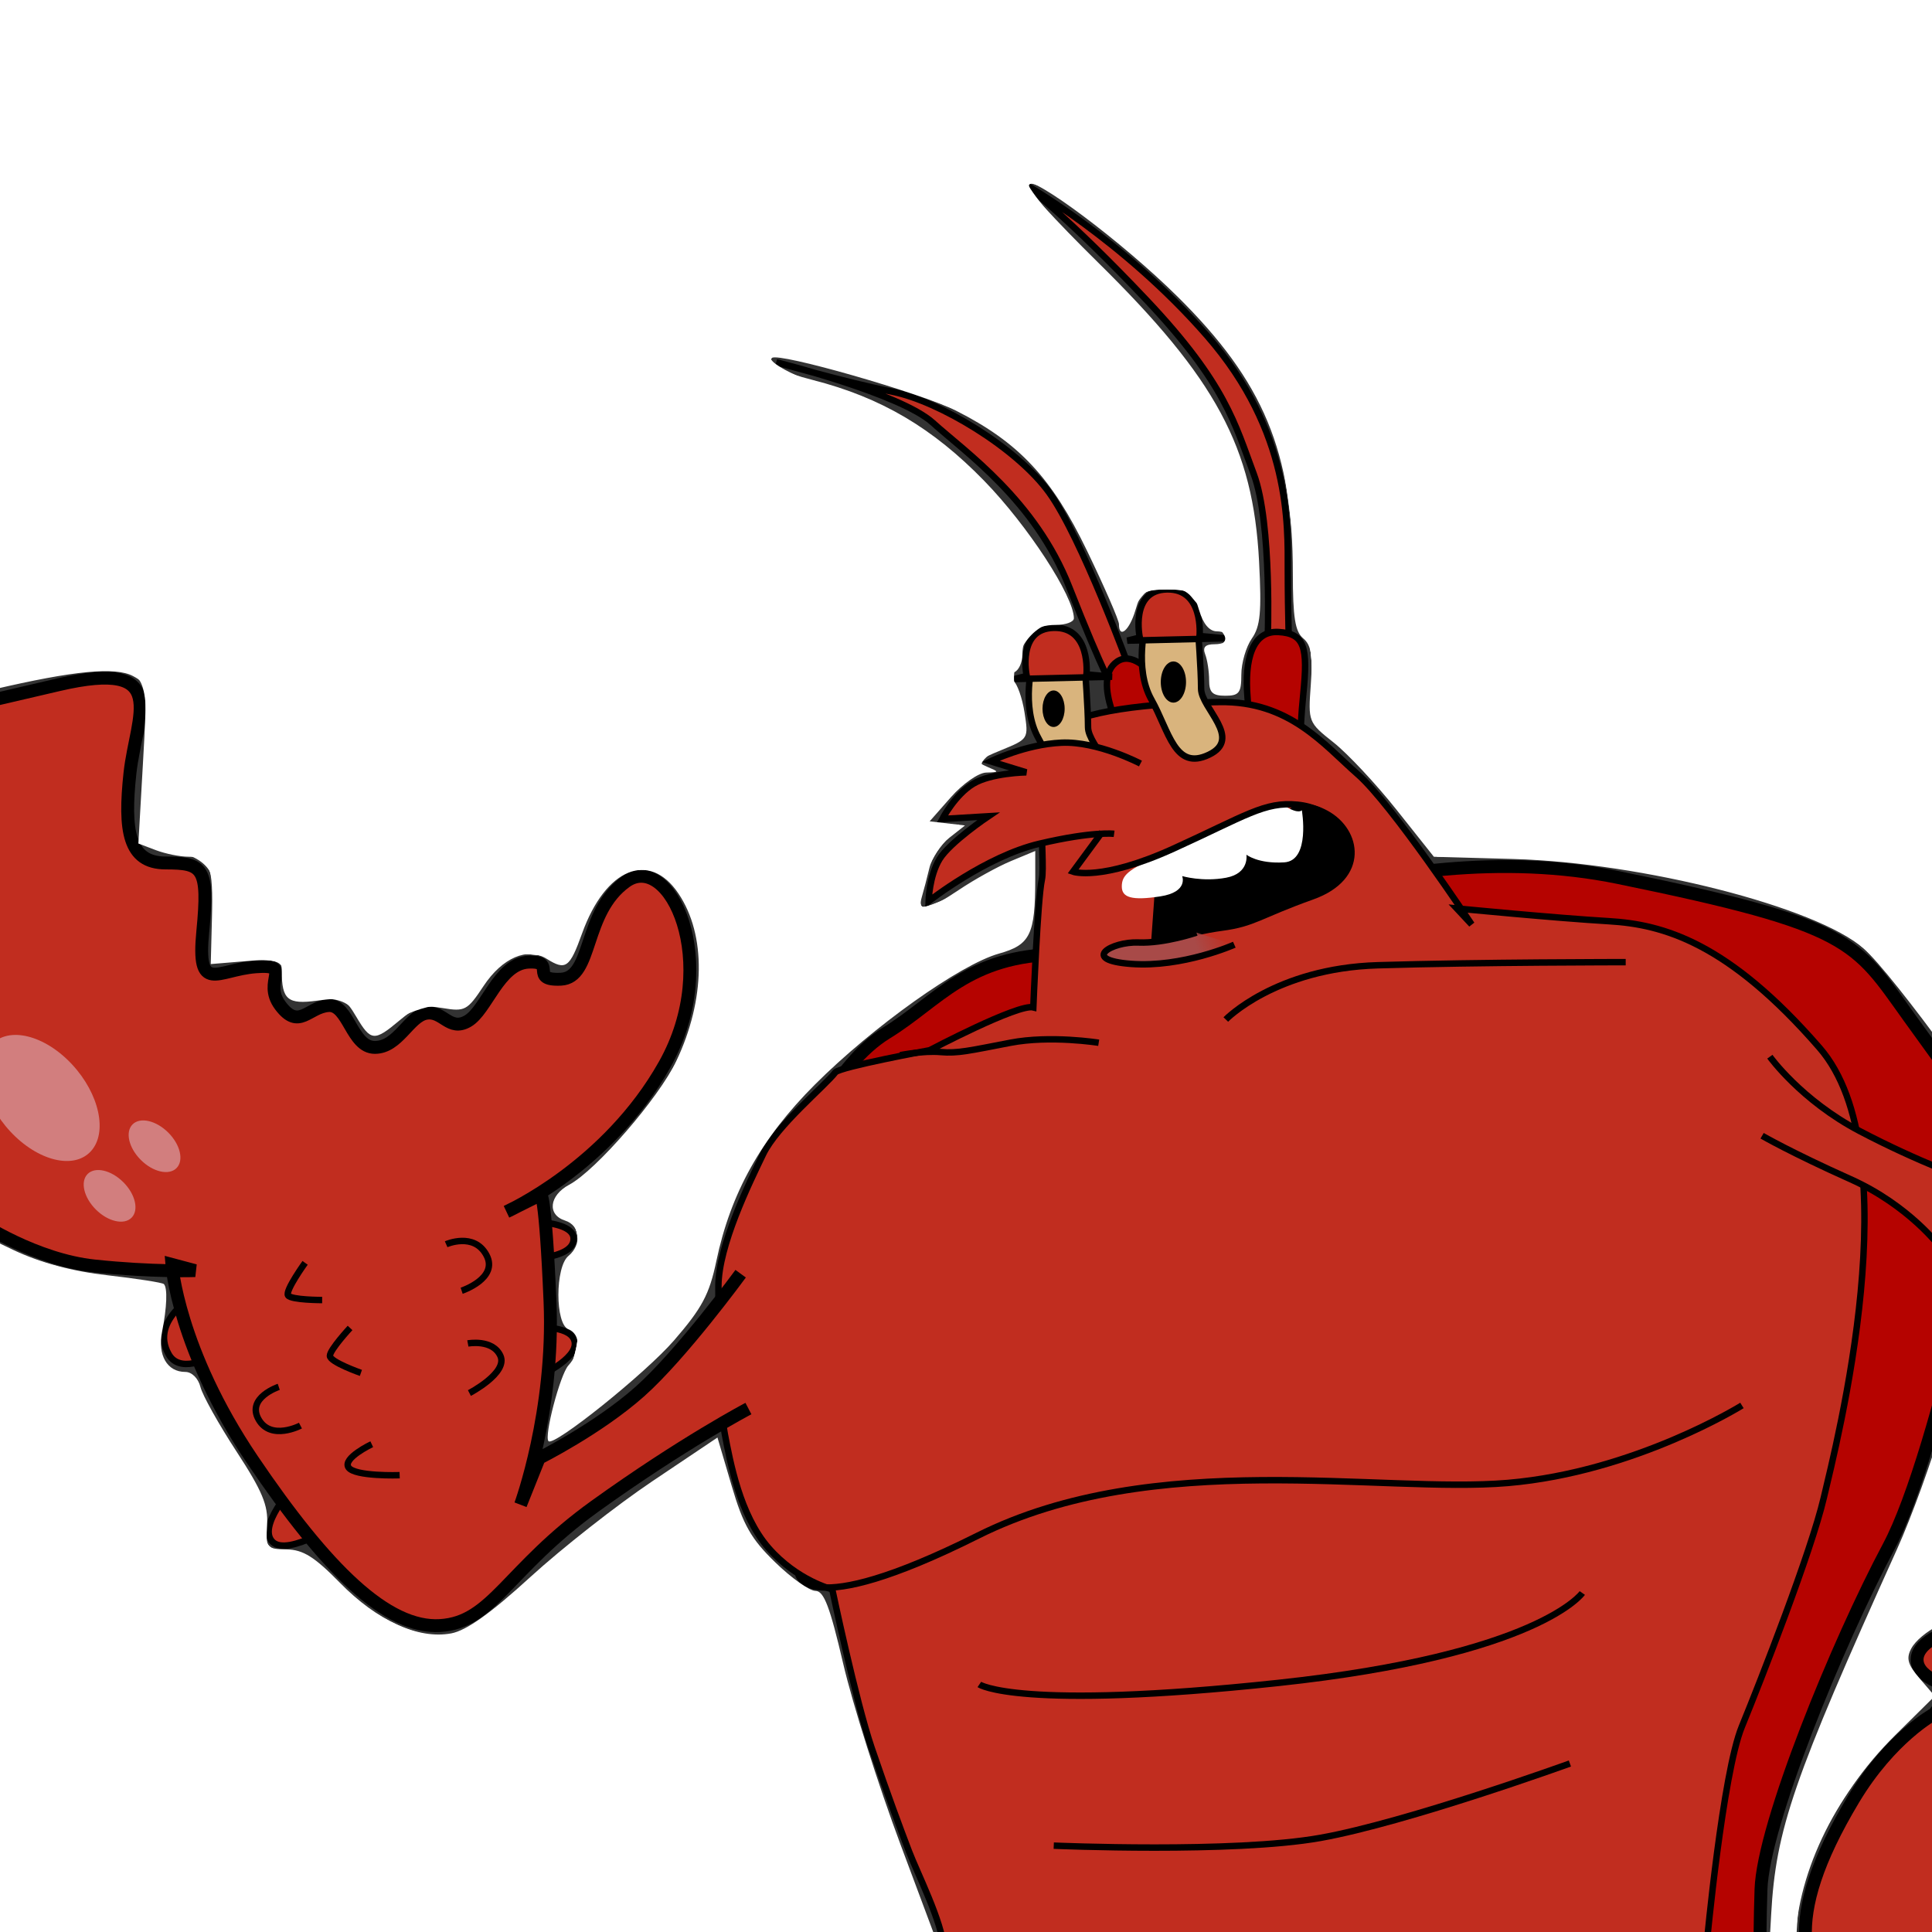 <?xml version="1.0" encoding="UTF-8" standalone="no"?>
<!-- Created with Inkscape (http://www.inkscape.org/) -->

<svg
   xmlns:dc="http://purl.org/dc/elements/1.1/"
   xmlns:cc="http://creativecommons.org/ns#"
   xmlns:rdf="http://www.w3.org/1999/02/22-rdf-syntax-ns#"
   xmlns:svg="http://www.w3.org/2000/svg"
   xmlns="http://www.w3.org/2000/svg"
   xmlns:xlink="http://www.w3.org/1999/xlink"
   xmlns:sodipodi="http://sodipodi.sourceforge.net/DTD/sodipodi-0.dtd"
   xmlns:inkscape="http://www.inkscape.org/namespaces/inkscape"
   width="300"
   height="300"
   id="svg4529"
   version="1.1"
   inkscape:version="0.48.3.1 r9886"
   sodipodi:docname="Larry_the_Lobster.svg">
  <rect width="100%" height="100%" fill="#333333" stroke="none"/>
  <defs
     id="defs4531">
    <linearGradient
       inkscape:collect="always"
       id="linearGradient5108">
      <stop
         style="stop-color:#a84a48;stop-opacity:1;"
         offset="0"
         id="stop5110" />
      <stop
         style="stop-color:#a84a48;stop-opacity:0;"
         offset="1"
         id="stop5112" />
    </linearGradient>
    <linearGradient
       inkscape:collect="always"
       xlink:href="#linearGradient5108"
       id="linearGradient5114"
       x1="381.433"
       y1="440.643"
       x2="386.431"
       y2="438.768"
       gradientUnits="userSpaceOnUse" />
  </defs>
  <sodipodi:namedview
     id="base"
     pagecolor="#ffffff"
     bordercolor="#666666"
     borderopacity="1.0"
     inkscape:pageopacity="0.0"
     inkscape:pageshadow="2"
     inkscape:zoom="1"
     inkscape:cx="84.952408"
     inkscape:cy="195.56584"
     inkscape:document-units="px"
     inkscape:current-layer="layer7"
     showgrid="false"
     inkscape:window-width="1152"
     inkscape:window-height="672"
     inkscape:window-x="0"
     inkscape:window-y="0"
     inkscape:window-maximized="0"
     fit-margin-top="0"
     fit-margin-left="0"
     fit-margin-right="0"
     fit-margin-bottom="0" />
  <g
     inkscape:groupmode="layer"
     id="layer8"
     inkscape:label="BG"
     style="display:inline"
     transform="translate(-195.714,-293.791)" />
  <g
     inkscape:groupmode="layer"
     id="layer4"
     inkscape:label="DarkRed"
     transform="translate(-195.714,-293.791)">
    <path
       style="fill:#b50300;fill-opacity:1;stroke:#000000;stroke-width:2;stroke-linecap:butt;stroke-linejoin:miter;stroke-miterlimit:4;stroke-opacity:1;stroke-dasharray:none"
       d="m 320.319,471.69 c 0,0 4.956,-12.555 13.051,-17.511 8.095,-4.956 12.555,-12.059 26.927,-12.225 14.372,-0.165 50.385,-19.328 86.729,-11.894 36.344,7.434 36.674,9.912 45.099,21.641 8.425,11.729 14.207,19.493 14.207,19.493 0,0 -9.416,47.907 -17.346,62.775 -7.93,14.868 -19.493,43.117 -19.824,53.194 -0.33,10.077 0,12.39 0,12.39 l -29.736,3.8 z"
       id="path5076"
       inkscape:connector-curvature="0"
       sodipodi:nodetypes="csssscssccc" />
  </g>
  <g
     inkscape:groupmode="layer"
     id="layer2"
     inkscape:label="Antennae"
     transform="translate(-195.714,-293.791)">
    <path
       style="fill:#c12d1f;fill-opacity:1;stroke:#000000;stroke-width:1px;stroke-linecap:butt;stroke-linejoin:miter;stroke-opacity:1"
       d="m 392.554,393.372 c 0,0 0.722,-18.292 -2.166,-25.994 -2.888,-7.702 -4.332,-13.96 -16.607,-26.957 -12.275,-12.997 -19.014,-18.051 -19.014,-18.051 0,0 15.404,8.665 28.401,23.587 12.997,14.922 12.516,29.363 12.516,36.343 0,6.98 0.241,13.478 0.241,13.478 z"
       id="path3780"
       inkscape:connector-curvature="0" />
    <path
       style="fill:#c12d1f;fill-opacity:1;stroke:#000000;stroke-width:1px;stroke-linecap:butt;stroke-linejoin:miter;stroke-opacity:1"
       d="m 371.133,397.704 c 0,0 -7.461,-20.458 -12.516,-27.438 -5.054,-6.98 -17.088,-14.2 -24.309,-15.644 -7.22,-1.444 -18.051,-4.573 -18.051,-4.573 0,0 19.255,4.814 24.309,9.387 5.054,4.573 15.885,12.034 21.18,25.512 5.295,13.478 7.22,16.607 7.22,16.607 z"
       id="path3782"
       inkscape:connector-curvature="0" />
    <path
       style="fill:#b50300;fill-opacity:1;stroke:#000000;stroke-width:1px;stroke-linecap:butt;stroke-linejoin:miter;stroke-opacity:1"
       d="m 397.849,409.257 c 0,0 -0.481,-0.481 0.241,-7.702 0.722,-7.221 0.241,-9.387 -3.851,-9.627 -4.092,-0.241 -5.295,4.332 -4.814,10.109 0.481,5.776 0.481,10.109 0.481,10.109 z"
       id="path3784"
       inkscape:connector-curvature="0" />
    <path
       style="fill:#b50300;fill-opacity:1;stroke:#000000;stroke-width:1px;stroke-linecap:butt;stroke-linejoin:miter;stroke-opacity:1"
       d="m 370.652,409.257 c 0,0 -5.776,-9.868 -1.444,-12.756 4.332,-2.888 10.349,9.387 10.349,9.387 z"
       id="path3786"
       inkscape:connector-curvature="0" />
  </g>
  <g
     inkscape:groupmode="layer"
     id="layer5"
     inkscape:label="Red"
     transform="translate(-195.714,-293.791)">
    <path
       style="fill:#c12d1f;fill-opacity:1;stroke:#000000"
       d="m 460.738,595.589 c 0,0 2.478,-26.432 5.452,-33.7 2.974,-7.269 10.738,-27.093 12.72,-35.518 1.982,-8.425 13.546,-53.524 -0.661,-69.879 -14.207,-16.355 -24.284,-19.163 -32.709,-19.659 -8.425,-0.496 -23.623,-1.982 -23.623,-1.982 l 2.313,2.478 c 0,0 -12.39,-18.667 -17.676,-23.293 -5.286,-4.626 -10.573,-11.399 -21.476,-11.233 -10.903,0.165 -21.641,1.322 -25.441,4.46 -3.8,3.139 -1.487,20.154 -2.148,23.128 -0.661,2.974 -1.322,19.824 -1.322,19.824 -2.333,-0.596 -16.097,6.656 -16.097,6.656 0,0 -13.857,2.569 -14.63,3.421 -1.652,2.148 -9.086,8.26 -11.233,12.72 -2.148,4.46 -6.938,14.207 -6.938,20.485 0,6.278 0.165,18.667 0.991,22.963 0.826,4.295 2.313,12.555 6.773,17.676 4.46,5.121 9.912,6.443 9.912,6.443 0,0 3.634,17.346 6.112,24.615 2.478,7.269 4.46,12.555 5.782,16.024 1.322,3.469 5.121,10.903 5.452,15.198"
       id="path5079"
       inkscape:connector-curvature="0"
       sodipodi:nodetypes="cssssccsssscccsssscssc" />
    <path
       style="fill:none;stroke:#000000;stroke-width:1px;stroke-linecap:butt;stroke-linejoin:miter;stroke-opacity:1"
       d="m 366.32,455.709 c 0,0 -7.461,-1.203 -13.719,0 -6.258,1.203 -8.183,1.685 -10.831,1.444 -2.648,-0.241 -6.258,0.481 -6.258,0.481"
       id="path3773"
       inkscape:connector-curvature="0" />
    <path
       style="fill:none;stroke:#000000;stroke-width:1px;stroke-linecap:butt;stroke-linejoin:miter;stroke-opacity:1"
       d="m 386.056,452.098 c 0,0 7.702,-7.943 23.587,-8.424 15.885,-0.481 38.509,-0.481 38.509,-0.481"
       id="path3777"
       inkscape:connector-curvature="0" />
    <path
       style="fill:#c12d1f;fill-opacity:1;stroke:#000000;stroke-width:1px;stroke-linecap:butt;stroke-linejoin:miter;stroke-opacity:1"
       d="m 470.536,457.875 c 0,0 4.814,6.739 13.96,11.553 9.146,4.814 17.329,7.702 17.329,7.702 l -4.814,10.349 c 0,0 -4.814,-6.498 -13.96,-10.59 -9.146,-4.092 -13.719,-6.739 -13.719,-6.739"
       id="path3788"
       inkscape:connector-curvature="0" />
  </g>
  <g
     inkscape:groupmode="layer"
     id="layer3"
     inkscape:label="Arm"
     style="display:inline"
     transform="translate(-195.714,-293.791)">
    <path
       style="fill:#c12d1f;fill-opacity:1;stroke:#000000;stroke-width:1px;stroke-linecap:butt;stroke-linejoin:miter;stroke-opacity:1"
       d="m 226.724,494.459 c 0,0 -7.943,4.092 -4.814,9.627 3.129,5.536 16.126,-6.017 16.126,-6.017 l 3.129,26.716 c 0,0 -5.536,6.017 -3.129,8.424 2.407,2.407 11.071,-3.37 11.071,-3.37"
       id="path3793"
       inkscape:connector-curvature="0" />
    <path
       style="fill:#c12d1f;fill-opacity:1;stroke:#000000;stroke-width:1px;stroke-linecap:butt;stroke-linejoin:miter;stroke-opacity:1"
       d="m 274.534,483.495 c 0,0 10.253,-0.707 10.253,2.652 0,3.359 -8.309,3.182 -8.309,3.182 l 2.652,10.607 c 0,0 5.48,-0.354 5.834,2.298 0.354,2.652 -5.657,5.303 -5.657,5.303 z"
       id="path3827"
       inkscape:connector-curvature="0" />
    <path
       style="fill:#c12d1f;fill-opacity:1;stroke:#000000;stroke-width:2;stroke-linecap:butt;stroke-linejoin:miter;stroke-miterlimit:4;stroke-opacity:1;stroke-dasharray:none"
       d="m 310.722,491.571 c 0,0 -9.146,12.516 -15.644,18.292 -6.498,5.776 -15.644,10.349 -15.644,10.349 l -2.888,7.221 c 0,0 5.295,-14.441 4.573,-31.529 -0.722,-17.088 -1.444,-16.607 -1.444,-16.607 l -5.295,2.648 c 0,0 15.644,-6.98 24.55,-22.865 8.905,-15.885 0.722,-33.214 -6.017,-28.401 -6.739,4.814 -5.054,14.922 -10.109,15.163 -5.054,0.241 -0.481,-2.888 -5.054,-2.648 -4.573,0.241 -6.498,7.461 -9.387,9.146 -2.888,1.685 -3.851,-1.685 -6.498,-1.203 -2.648,0.481 -4.332,5.295 -7.943,5.295 -3.61,0 -4.092,-6.739 -7.22,-6.498 -3.129,0.241 -4.573,3.851 -7.461,0 -2.888,-3.851 2.166,-6.498 -3.851,-6.017 -6.017,0.481 -9.146,4.332 -8.183,-5.536 0.963,-9.868 0,-10.59 -5.776,-10.59 -5.776,0 -6.498,-5.054 -5.536,-13.96 0.963,-8.905 6.498,-17.811 -11.071,-13.719 -17.57,4.092 -17.57,4.092 -17.57,4.092 l 5.295,79.425 c 0,0 8.665,5.776 17.811,6.739 9.146,0.963 15.644,0.722 15.644,0.722 l -3.61,-0.963 c 0,0 0.963,13.238 12.516,30.326 11.553,17.088 20.939,26.234 29.123,25.753 8.183,-0.481 10.349,-8.665 24.068,-18.533 13.719,-9.868 23.828,-15.163 23.828,-15.163"
       id="path3791"
       inkscape:connector-curvature="0" />
    <path
       style="fill:none;stroke:#000000;stroke-width:1px;stroke-linecap:butt;stroke-linejoin:miter;stroke-opacity:1"
       d="m 243.09,489.886 c 0,0 -3.129,4.332 -2.648,5.054 0.481,0.722 5.295,0.722 5.295,0.722"
       id="path3795"
       inkscape:connector-curvature="0" />
    <path
       style="fill:none;stroke:#000000;stroke-width:1px;stroke-linecap:butt;stroke-linejoin:miter;stroke-opacity:1"
       d="m 250.07,499.994 c 0,0 -3.129,3.37 -3.129,4.332 0,0.963 4.814,2.648 4.814,2.648"
       id="path3797"
       inkscape:connector-curvature="0"
       sodipodi:nodetypes="csc" />
    <path
       style="fill:none;stroke:#000000;stroke-width:1px;stroke-linecap:butt;stroke-linejoin:miter;stroke-opacity:1"
       d="m 238.998,509.14 c 0,0 -5.054,1.685 -3.129,5.054 1.925,3.37 6.498,0.963 6.498,0.963"
       id="path3799"
       inkscape:connector-curvature="0"
       sodipodi:nodetypes="csc" />
    <path
       style="fill:none;stroke:#000000;stroke-width:1px;stroke-linecap:butt;stroke-linejoin:miter;stroke-opacity:1"
       d="m 253.439,518.046 c 0,0 -4.573,2.166 -3.61,3.61 0.963,1.444 7.943,1.203 7.943,1.203"
       id="path3801"
       inkscape:connector-curvature="0" />
    <path
       style="fill:none;stroke:#000000;stroke-width:1px;stroke-linecap:butt;stroke-linejoin:miter;stroke-opacity:1"
       d="m 264.992,486.998 c 0,0 4.332,-1.925 6.258,1.685 1.925,3.61 -3.851,5.536 -3.851,5.536"
       id="path3803"
       inkscape:connector-curvature="0" />
    <path
       style="fill:none;stroke:#000000;stroke-width:1px;stroke-linecap:butt;stroke-linejoin:miter;stroke-opacity:1"
       d="m 268.362,502.401 c 0,0 3.851,-0.722 5.054,1.925 1.203,2.648 -4.814,5.776 -4.814,5.776"
       id="path3805"
       inkscape:connector-curvature="0" />
    <path
       style="fill:#c12d1f;fill-opacity:1;stroke:#000000;stroke-width:2;stroke-linecap:butt;stroke-linejoin:miter;stroke-miterlimit:4;stroke-opacity:1;stroke-dasharray:none"
       d="m 499.417,546.687 c 0,0 -6.017,1.685 -6.017,4.814 0,3.129 5.776,4.332 5.776,4.332 l -3.129,4.092 c 0,0 -6.739,3.61 -12.516,13.238 -5.776,9.627 -7.702,16.366 -7.461,21.661 0.241,5.295 0.241,5.295 0.241,5.295 l 32.733,-2.888 z"
       id="path3807"
       inkscape:connector-curvature="0" />
    <path
       sodipodi:type="arc"
       style="opacity:0.771;fill:#d7969a;fill-opacity:1;stroke:none;display:inline"
       id="path3809"
       sodipodi:cx="208.7926"
       sodipodi:cy="479.53635"
       sodipodi:rx="3.008539"
       sodipodi:ry="4.8136625"
       d="m 211.801,479.536 c 0,2.659 -1.347,4.814 -3.009,4.814 -1.662,0 -3.009,-2.155 -3.009,-4.814 0,-2.659 1.347,-4.814 3.009,-4.814 1.662,0 3.009,2.155 3.009,4.814 z"
       transform="matrix(0.705,-0.709,0.709,0.705,-274.459,289.443)" />
    <path
       transform="matrix(1.593,-1.731,1.601,1.721,-898.233,0.419)"
       d="m 211.801,479.536 c 0,2.659 -1.347,4.814 -3.009,4.814 -1.662,0 -3.009,-2.155 -3.009,-4.814 0,-2.659 1.347,-4.814 3.009,-4.814 1.662,0 3.009,2.155 3.009,4.814 z"
       sodipodi:ry="4.8136625"
       sodipodi:rx="3.008539"
       sodipodi:cy="479.53635"
       sodipodi:cx="208.7926"
       id="path3813"
       style="opacity:0.771;fill:#d7969a;fill-opacity:1;stroke:none;display:inline"
       sodipodi:type="arc" />
    <path
       transform="matrix(0.705,-0.709,0.709,0.705,-267.479,281.741)"
       d="m 211.801,479.536 c 0,2.659 -1.347,4.814 -3.009,4.814 -1.662,0 -3.009,-2.155 -3.009,-4.814 0,-2.659 1.347,-4.814 3.009,-4.814 1.662,0 3.009,2.155 3.009,4.814 z"
       sodipodi:ry="4.8136625"
       sodipodi:rx="3.008539"
       sodipodi:cy="479.53635"
       sodipodi:cx="208.7926"
       id="path3815"
       style="opacity:0.771;fill:#d7969a;fill-opacity:1;stroke:none;display:inline"
       sodipodi:type="arc" />
  </g>
  <g
     inkscape:groupmode="layer"
     id="layer6"
     inkscape:label="Face"
     transform="translate(-195.714,-293.791)">
    <path
       style="fill:#d9b47d;fill-opacity:1;stroke:#000000;stroke-width:1px;stroke-linecap:butt;stroke-linejoin:miter;stroke-opacity:1"
       d="m 373.662,390.498 c 0,0 -1.929,6.991 0.844,11.933 2.772,4.942 3.616,11.089 8.92,8.558 5.304,-2.531 -1.205,-7.232 -1.205,-10.246 0,-3.013 -0.482,-9.161 -0.482,-9.161 z"
       id="path5082"
       inkscape:connector-curvature="0" />
    <path
       style="fill:#c12d1f;fill-opacity:1;stroke:#000000;stroke-width:1px;stroke-linecap:butt;stroke-linejoin:miter;stroke-opacity:1"
       d="m 370.77,393.27 15.188,-0.362 -3.978,-0.362 c 0,0 0.723,-7.353 -5.063,-7.232 -5.786,0.121 -4.219,7.473 -4.219,7.473 z"
       id="path5084"
       inkscape:connector-curvature="0" />
    <path
       sodipodi:type="arc"
       style="fill:#000000;fill-opacity:1;stroke:none"
       id="path5086"
       sodipodi:cx="377.9187"
       sodipodi:cy="399.69812"
       sodipodi:rx="1.9603361"
       sodipodi:ry="3.1962001"
       d="m 379.879,399.698 c 0,1.765 -0.878,3.196 -1.96,3.196 -1.083,0 -1.96,-1.431 -1.96,-3.196 0,-1.765 0.878,-3.196 1.96,-3.196 1.083,0 1.96,1.431 1.96,3.196 z" />
    <path
       inkscape:connector-curvature="0"
       id="path5088"
       d="m 356.105,396.464 c 0,0 -1.929,6.991 0.844,11.933 2.772,4.942 3.616,11.089 8.92,8.558 5.304,-2.531 -1.205,-7.232 -1.205,-10.246 0,-3.013 -0.482,-9.161 -0.482,-9.161 z"
       style="fill:#d9b47d;fill-opacity:1;stroke:#000000;stroke-width:1px;stroke-linecap:butt;stroke-linejoin:miter;stroke-opacity:1" />
    <path
       inkscape:connector-curvature="0"
       id="path5090"
       d="m 353.212,399.236 15.188,-0.362 -3.978,-0.362 c 0,0 0.723,-7.353 -5.063,-7.232 -5.786,0.121 -4.219,7.473 -4.219,7.473 z"
       style="fill:#c12d1f;fill-opacity:1;stroke:#000000;stroke-width:1px;stroke-linecap:butt;stroke-linejoin:miter;stroke-opacity:1" />
    <path
       d="m 379.879,399.698 c 0,1.765 -0.878,3.196 -1.96,3.196 -1.083,0 -1.96,-1.431 -1.96,-3.196 0,-1.765 0.878,-3.196 1.96,-3.196 1.083,0 1.96,1.431 1.96,3.196 z"
       sodipodi:ry="3.1962001"
       sodipodi:rx="1.9603361"
       sodipodi:cy="399.69812"
       sodipodi:cx="377.9187"
       id="path5092"
       style="fill:#000000;fill-opacity:1;stroke:none"
       sodipodi:type="arc"
       transform="matrix(0.877,0,0,0.887,27.879,49.309)" />
    <path
       style="fill:#c12d1f;fill-opacity:1;stroke:#000000;stroke-width:1px;stroke-linecap:butt;stroke-linejoin:miter;stroke-opacity:1"
       d="m 372.805,412.355 c 0,0 -6.648,-3.495 -12.273,-3.239 -5.625,0.256 -10.995,2.898 -10.995,2.898 l 5.54,1.705 c 0,0 -5.455,0.085 -8.268,1.79 -2.813,1.705 -4.773,5.455 -4.773,5.455 l 7.159,-0.426 c 0,0 -5.966,4.006 -7.586,6.648 -1.619,2.642 -1.705,6.563 -1.705,6.563 0,0 8.864,-6.989 17.217,-8.949 8.353,-1.96 11.592,-1.534 11.592,-1.534"
       id="path5094"
       inkscape:connector-curvature="0" />
    <path
       style="fill:#000000;stroke:#000000;stroke-width:1px;stroke-linecap:butt;stroke-linejoin:miter;stroke-opacity:1"
       d="m 374.936,440.396 0.682,-9.461 2.386,-3.324 17.132,-6.392 c 0,0 1.449,-3.835 6.478,-1.108 5.029,2.727 6.222,9.887 -2.131,12.87 -8.353,2.983 -8.949,4.176 -14.063,4.858 -5.114,0.682 -10.484,2.557 -10.484,2.557 z"
       id="path5100"
       inkscape:connector-curvature="0" />
    <path
       style="fill:#ffffff;stroke:none"
       d="m 397.863,419.6 c 0,0 1.364,7.841 -2.727,8.097 -4.091,0.256 -5.881,-1.193 -5.881,-1.193 0,0 0.511,2.898 -3.154,3.58 -3.665,0.682 -6.819,-0.256 -6.819,-0.256 0,0 1.023,2.472 -3.409,3.154 -4.432,0.682 -5.966,0.17 -5.966,-1.534 0,-1.705 0.938,-2.642 5.711,-4.688 4.773,-2.046 17.558,-9.035 19.689,-7.756 2.131,1.278 2.557,0.597 2.557,0.597 z"
       id="path5102"
       inkscape:connector-curvature="0" />
    <path
       style="fill:none;stroke:#000000;stroke-width:1px;stroke-linecap:butt;stroke-linejoin:miter;stroke-opacity:1"
       d="m 366.839,423.009 -4.517,6.137 c 0,0 4.347,1.534 15.597,-3.58 11.251,-5.114 14.149,-7.33 19.262,-6.819 5.114,0.511 6.478,3.921 6.478,3.921"
       id="path5104"
       inkscape:connector-curvature="0" />
    <path
       style="fill:url(#linearGradient5114);fill-opacity:1;stroke:#000000;stroke-width:1px;stroke-linecap:butt;stroke-linejoin:miter;stroke-opacity:1"
       d="m 381.498,438.607 c 0,0 -4.943,1.705 -9.035,1.534 -4.091,-0.17 -9.12,2.727 -1.108,3.324 8.012,0.597 16.024,-2.983 16.024,-2.983"
       id="path5106"
       inkscape:connector-curvature="0"
       sodipodi:nodetypes="cssc" />
  </g>
  <g
     inkscape:groupmode="layer"
     id="layer7"
     inkscape:label="Indents"
     transform="translate(-195.714,-293.791)">
    <path
       style="fill:none;stroke:#000000;stroke-width:1px;stroke-linecap:butt;stroke-linejoin:miter;stroke-opacity:1"
       d="m 319.627,538.022 c 0,0 0.481,7.943 27.919,-5.776 27.438,-13.719 62.578,-6.498 82.314,-8.183 19.736,-1.685 36.343,-12.034 36.343,-12.034"
       id="path3818"
       inkscape:connector-curvature="0" />
    <path
       style="fill:none;stroke:#000000;stroke-width:1px;stroke-linecap:butt;stroke-linejoin:miter;stroke-opacity:1"
       d="m 441.413,541.151 c 0,0 -6.739,9.627 -47.174,13.96 -40.435,4.332 -46.452,0.241 -46.452,0.241"
       id="path3820"
       inkscape:connector-curvature="0" />
    <path
       style="fill:none;stroke:#000000;stroke-width:1px;stroke-linecap:butt;stroke-linejoin:miter;stroke-opacity:1"
       d="m 439.487,567.626 c 0,0 -25.272,9.146 -38.75,11.553 -13.478,2.407 -41.398,1.203 -41.398,1.203"
       id="path3822"
       inkscape:connector-curvature="0" />
    <path
       style="fill:#ffffff"
       d="m -67.248,116.034 0,-216 222.5,0 222.5,0 0,216 0,216 -222.5,0 -222.5,0 0,-216 z M 256.294,309.532 c 6.577,-0.826 13.361,-1.736 15.076,-2.02 l 3.117,-0.518 0.538,-9.73 c 0.729,-13.196 3.405,-20.959 19.553,-56.73 2.235,-4.95 5.465,-13.87 7.18,-19.823 3.515,-12.206 9.995,-39.828 9.995,-42.607 0,-2.309 -17.758,-26.772 -22.378,-30.829 -7.321,-6.428 -34.357,-13.329 -54.422,-13.892 l -12.301,-0.345 -5.802,-7.301 c -3.191,-4.015 -7.586,-8.714 -9.768,-10.442 -3.937,-3.118 -3.963,-3.184 -3.543,-8.991 0.327,-4.523 0.059,-6.153 -1.182,-7.182 -1.249,-1.037 -1.605,-3.269 -1.605,-10.073 0,-18.879 -4.538,-29.768 -17.928,-43.014 -8.585,-8.493 -22.503,-18.903 -23.688,-17.718 -0.345,0.345 4.763,5.935 11.351,12.423 18.368,18.087 24.1,28.727 25.021,46.442 0.409,7.871 0.202,10.075 -1.127,11.973 -0.896,1.279 -1.629,3.8 -1.629,5.603 0,2.829 -0.342,3.277 -2.5,3.277 -1.977,0 -2.5,-0.505 -2.5,-2.418 0,-1.33 -0.273,-3.13 -0.607,-4 -0.435,-1.134 -0.01,-1.582 1.5,-1.582 1.159,0 2.107,-0.45 2.107,-1 0,-0.55 -0.807,-1 -1.793,-1 -1.16,0 -2.131,-1.147 -2.75,-3.25 -0.873,-2.966 -1.307,-3.25 -4.957,-3.25 -3.65,0 -4.084,0.284 -4.957,3.25 -0.915,3.109 -2.543,4.475 -2.543,2.135 0,-0.613 -2.228,-5.734 -4.951,-11.38 -5.494,-11.39 -10.572,-16.821 -20.368,-21.781 -5.364,-2.716 -27.642,-9.097 -28.559,-8.18 -0.921,0.921 1.38,2.161 6.378,3.438 10.557,2.698 18.588,7.431 26.613,15.686 6.728,6.921 13.887,17.903 13.887,21.303 0,0.566 -1.26,1.029 -2.8,1.029 -3.372,0 -5.2,1.623 -5.2,4.617 0,1.219 -0.562,2.445 -1.25,2.724 -0.888,0.36 -0.932,0.746 -0.152,1.333 0.604,0.454 1.386,2.672 1.738,4.929 0.636,4.076 0.612,4.114 -3.598,5.834 -3.72,1.52 -3.994,1.835 -2.238,2.577 1.942,0.821 1.938,0.847 -0.146,0.916 -1.181,0.039 -3.632,1.758 -5.448,3.82 l -3.302,3.75 2.743,0.321 2.743,0.321 -2.433,1.913 c -1.338,1.052 -2.729,3.158 -3.092,4.679 -0.363,1.521 -0.894,3.553 -1.18,4.516 -0.741,2.493 0.883,2.175 5.815,-1.141 2.365,-1.59 5.988,-3.592 8.05,-4.449 l 3.75,-1.558 0,4.324 c 0,8.667 -0.767,10.249 -5.63,11.61 -6.017,1.685 -19.591,11.345 -28.601,20.356 -8.317,8.317 -13.077,16.842 -15.286,27.374 -1.09,5.198 -2.215,7.306 -6.594,12.361 -4.402,5.082 -18.61,16.484 -19.469,15.625 -0.725,-0.725 1.794,-10.332 3.082,-11.756 1.922,-2.124 1.921,-4.898 -0.002,-5.636 -2.061,-0.791 -2.061,-9.651 0,-11.362 2.129,-1.767 1.858,-4.752 -0.5,-5.5 -2.823,-0.896 -2.483,-3.904 0.63,-5.57 4.174,-2.234 13.936,-13.509 16.64,-19.219 4.525,-9.557 4.652,-19.551 0.331,-25.988 -4.528,-6.744 -11.331,-3.935 -14.969,6.181 -1.93,5.367 -2.531,5.799 -5.494,3.949 -2.98,-1.861 -6.897,-0.174 -9.807,4.224 -2.511,3.794 -2.898,4.002 -6.351,3.419 -3.026,-0.511 -4.217,-0.167 -6.723,1.941 -3.884,3.269 -4.435,3.223 -6.668,-0.556 -1.719,-2.911 -2.127,-3.08 -6.121,-2.532 -4.529,0.621 -5.468,-0.161 -5.468,-4.555 0,-1.864 -0.48,-2.002 -5.514,-1.585 l -5.514,0.457 0.185,-7.153 c 0.21,-8.144 -0.315,-9.514 -3.65,-9.514 -1.307,0 -3.59,-0.462 -5.075,-1.026 l -2.699,-1.026 0.706,-12.4 c 0.693,-12.158 0.663,-12.423 -1.53,-13.597 -2.741,-1.467 -9.144,-0.852 -21.737,2.087 l -9.329,2.177 0.568,4.642 c 0.312,2.553 1.491,19.492 2.619,37.642 1.128,18.15 2.285,34.499 2.571,36.331 0.46,2.945 1.249,3.672 6.817,6.278 4.195,1.963 9.062,3.262 14.578,3.891 4.555,0.519 8.468,1.131 8.696,1.359 0.588,0.588 0.475,3.598 -0.277,7.4 -0.72,3.641 0.779,6.241 3.599,6.241 1.021,0 2.018,0.99 2.356,2.339 0.323,1.286 2.834,5.781 5.58,9.987 4.027,6.169 4.95,8.376 4.771,11.411 -0.213,3.615 -0.093,3.765 3.034,3.821 2.558,0.046 4.329,1.154 8.263,5.172 5.795,5.918 12.191,8.827 17.299,7.869 2.365,-0.444 6.119,-3.119 12.293,-8.762 4.889,-4.468 13.423,-11.167 18.966,-14.887 l 10.077,-6.764 2.197,7.467 c 1.806,6.14 3.009,8.256 6.765,11.906 2.512,2.442 5.323,4.439 6.247,4.439 1.318,0 2.248,2.438 4.323,11.337 1.454,6.235 5.46,18.87 8.902,28.077 l 6.258,16.74 44.392,-0.247 44.392,-0.247 4.171,4.171 c 2.294,2.294 4.421,4.171 4.727,4.171 0.306,0 5.938,-0.676 12.515,-1.503 l 0,0 z m 44.958,-3.592 c 7.15,-0.607 13.163,-1.26 13.362,-1.45 0.486,-0.465 -9.119,-51.253 -9.947,-52.592 -0.869,-1.406 -6.515,1.519 -7.889,4.087 -0.817,1.527 -0.544,2.499 1.311,4.655 l 2.344,2.725 -6.151,6.085 c -9.614,9.511 -15.53,22.139 -15.53,33.147 l 0,5.625 4.75,-0.589 c 2.612,-0.324 10.6,-1.086 17.75,-1.693 z"
       id="path3089"
       inkscape:connector-curvature="0"
       transform="translate(195.714,293.791)" />
    <path
       style="fill:#ffffff"
       d="m -67.248,116.034 0,-216 222.5,0 222.5,0 0,216 0,216 -222.5,0 -222.5,0 0,-216 z m 328.187,193.357 13.687,-1.671 0.578,-6.593 c 1.382,-15.756 4.816,-26.693 16.826,-53.593 6.665,-14.929 9.411,-23.166 14.264,-42.792 5.352,-21.644 6.094,-26.63 4.433,-29.818 -1.918,-3.682 -15.438,-21.94 -19.315,-26.084 -7.267,-7.767 -30.828,-14.369 -55.32,-15.499 l -13.159,-0.607 -3.559,-4.667 c -1.958,-2.567 -6.274,-7.33 -9.591,-10.584 l -6.032,-5.917 0,-6.066 c 0,-3.336 -0.407,-6.493 -0.903,-7.016 -0.497,-0.522 -1.364,-6.597 -1.928,-13.499 -1.109,-13.588 -2.912,-19.759 -8.165,-27.945 -5.925,-9.233 -29.716,-29.935 -33.104,-28.806 -0.733,0.244 3.741,5.775 10.669,13.189 19.382,20.742 23.31,28.023 24.188,44.835 0.297,5.695 0.072,10.874 -0.543,12.5 -0.578,1.527 -1.321,4.014 -1.651,5.527 -0.765,3.505 -3.32,3.563 -4.191,0.094 -0.491,-1.956 -0.182,-3.01 1.172,-4 1.737,-1.27 1.742,-1.415 0.106,-2.611 -0.953,-0.697 -2.29,-2.384 -2.971,-3.75 -1.006,-2.017 -1.98,-2.483 -5.195,-2.483 -3.378,0 -4.16,0.423 -5.344,2.894 l -1.387,2.894 -2.811,-6.59 c -6.014,-14.098 -12.462,-21.782 -22.442,-26.742 -5.638,-2.803 -25.021,-8.955 -28.212,-8.955 -3.654,0 0.05,2.733 6.793,5.013 9.496,3.21 16.059,7.072 22.736,13.381 5.478,5.176 15.183,18.702 15.183,21.162 0,0.763 -1.396,1.749 -3.102,2.191 -4.073,1.055 -6.454,7.054 -4.714,11.878 1.47,4.077 0.55,6.224 -3.232,7.543 -1.794,0.625 -2.874,1.594 -2.593,2.326 0.265,0.69 -0.646,1.858 -2.023,2.595 -1.378,0.737 -3.397,2.594 -4.488,4.126 l -1.984,2.786 2.607,0 2.607,0 -2.063,2.214 c -2.327,2.497 -4.71,9.423 -3.619,10.515 0.394,0.394 4.32,-1.23 8.724,-3.609 4.404,-2.379 8.198,-4.135 8.431,-3.903 0.232,0.232 0.091,3.052 -0.314,6.266 l -0.737,5.844 -7.174,3.639 c -8.204,4.162 -19.664,12.684 -26.517,19.719 -6.394,6.564 -11.322,15.114 -14.263,24.749 -3.077,10.079 -6.539,14.817 -16.881,23.102 -9.023,7.229 -9.997,6.989 -6.713,-1.651 2.241,-5.897 2.594,-8.885 1.048,-8.885 -1.305,0 -1.305,-9.694 0,-10.5 1.549,-0.957 1.179,-5.494 -0.5,-6.138 -0.825,-0.317 -1.5,-1.014 -1.5,-1.549 0,-0.536 3.355,-4.328 7.455,-8.428 11.296,-11.296 16.251,-23.479 14.135,-34.756 -0.89,-4.744 -5.072,-9.628 -8.245,-9.628 -4.108,0 -6.21,1.789 -9.305,7.92 l -2.95,5.845 -4.372,-0.493 c -4.128,-0.465 -4.569,-0.263 -7.891,3.618 -2.994,3.498 -4.1,4.114 -7.423,4.133 -2.327,0.013 -4.914,0.812 -6.404,1.978 -3.305,2.585 -4.398,2.494 -6,-0.5 -1.136,-2.123 -2.048,-2.5 -6.044,-2.5 -4.429,0 -4.741,-0.177 -5.306,-3 -0.576,-2.878 -0.815,-3 -5.875,-3.002 l -5.275,-0.002 0,-7.079 c 0,-8.015 -0.879,-9.241 -7.368,-10.279 l -3.826,-0.612 0.486,-12.618 c 0.388,-10.077 0.206,-12.795 -0.903,-13.497 -2.081,-1.318 -8.441,-1.091 -17.389,0.62 -13.208,2.526 -15.354,3.278 -14.927,5.232 0.209,0.956 1.563,19.063 3.01,40.238 1.606,23.506 3.076,39.05 3.774,39.912 1.939,2.395 10.775,5.766 18.643,7.113 10.435,1.787 10.42,1.774 10.115,8.367 -0.236,5.104 -0.047,5.684 2.135,6.513 3.121,1.187 12.989,18.163 13.715,23.595 0.461,3.446 0.91,4.043 3.246,4.313 1.491,0.172 4.866,2.249 7.5,4.616 8.661,7.783 16.103,10.347 21.56,7.426 1.177,-0.63 6.578,-4.878 12.002,-9.44 5.424,-4.562 13.503,-10.785 17.954,-13.83 l 8.092,-5.536 2.472,7.47 c 2.397,7.243 6.411,12.362 12.531,15.982 1.064,0.629 2.977,5.635 5.16,13.5 3.247,11.7 6.024,19.987 12.129,36.195 l 2.522,6.695 43.899,-0.604 43.899,-0.604 4.512,4.159 c 2.505,2.309 5.523,4.166 6.785,4.174 1.25,0.008 8.432,-0.738 15.96,-1.657 l 0,-4.7e-4 z m 53.624,-4.835 c 0.528,-0.528 -3.237,-22.589 -7.17,-42.016 -2.495,-12.324 -3.392,-13.269 -8.508,-8.964 -3.626,3.051 -3.787,4.051 -1.194,7.425 l 1.895,2.466 -6.322,6.702 c -3.991,4.23 -7.74,9.57 -10.167,14.48 -3.322,6.72 -3.892,8.882 -4.19,15.894 l -0.345,8.116 17.744,-1.795 c 9.759,-0.987 17.975,-2.025 18.257,-2.308 l 0,0 z"
       id="path3091"
       inkscape:connector-curvature="0"
       transform="translate(195.714,293.791)" />
    <path
       style="fill:#ffffff"
       d="m -67.248,116.034 0,-216 222.5,0 222.5,0 0,216 0,216 -222.5,0 -222.5,0 0,-216 z m 329.5,193.183 12,-1.683 0.765,-6 c 2.428,-19.048 4.068,-24.276 16.945,-54 3.574,-8.25 7.445,-17.925 8.602,-21.5 3.697,-11.42 11.188,-43.2 11.188,-47.464 0,-3.653 -16.223,-26.18 -22.898,-31.797 -8.153,-6.86 -37.622,-13.739 -58.857,-13.739 l -6.834,0 -3.645,-4.75 c -2.005,-2.612 -6.372,-7.436 -9.705,-10.719 l -6.061,-5.969 0,-6.081 c 0,-3.345 -0.421,-6.509 -0.935,-7.031 -0.514,-0.522 -1.38,-6.35 -1.924,-12.95 -0.544,-6.6 -1.703,-14.317 -2.574,-17.149 -2.224,-7.227 -8.316,-15.908 -16.859,-24.024 -12.257,-11.643 -26.44,-20.721 -20.141,-12.892 1.063,1.321 6.921,7.816 13.017,14.433 15.703,17.044 20.416,26.957 20.416,42.938 0,12.631 -4.633,23.49 -6.628,15.538 -0.479,-1.907 -0.187,-3.006 1.035,-3.9 1.577,-1.153 1.533,-1.429 -0.603,-3.749 -1.267,-1.378 -2.885,-3.223 -3.594,-4.1 -1.343,-1.662 -4.913,-2.097 -6.811,-0.83 -0.605,0.404 -1.668,1.812 -2.363,3.129 -1.219,2.313 -1.365,2.161 -4.298,-4.5 -5.835,-13.253 -11.565,-20.431 -20.24,-25.355 -5.043,-2.862 -20.708,-8.249 -27.878,-9.587 -6.605,-1.232 -3.845,1.53 4.456,4.46 9.68,3.417 16.141,7.247 22.739,13.481 5.404,5.106 15.183,18.69 15.183,21.092 0,0.725 -1.331,1.783 -2.959,2.35 -3.935,1.372 -6.377,6.903 -4.908,11.118 1.453,4.169 0.816,6.128 -2.634,8.095 -1.65,0.941 -2.919,2.12 -2.82,2.62 0.099,0.5 -1.026,1.724 -2.5,2.72 -1.474,0.996 -3.488,2.891 -4.476,4.211 -1.782,2.381 -1.776,2.4 0.839,2.4 l 2.636,0 -2.504,2.976 c -2.516,2.99 -4.394,8.637 -3.252,9.779 0.337,0.337 4.233,-1.317 8.658,-3.675 4.425,-2.358 8.237,-4.097 8.47,-3.864 0.233,0.233 0.092,3.042 -0.313,6.242 l -0.737,5.818 -7.473,3.91 c -9.385,4.911 -16.696,10.368 -25.121,18.752 -7.877,7.839 -12.049,14.781 -15.363,25.562 -3.081,10.021 -6.56,14.77 -16.878,23.036 -9.023,7.229 -9.997,6.989 -6.713,-1.651 2.241,-5.897 2.594,-8.885 1.048,-8.885 -1.305,0 -1.305,-9.694 0,-10.5 1.549,-0.957 1.179,-5.494 -0.5,-6.138 -2.567,-0.985 -1.664,-2.649 5.04,-9.298 10.798,-10.708 15.46,-19.802 15.46,-30.158 0,-8.506 -3.939,-14.906 -9.174,-14.906 -3.463,0 -5.99,2.417 -9.249,8.848 l -2.491,4.916 -4.37,-0.493 c -4.125,-0.465 -4.568,-0.262 -7.889,3.618 -2.789,3.258 -4.197,4.111 -6.786,4.111 -1.797,0 -5.005,0.976 -7.127,2.169 l -3.859,2.169 -2.099,-2.669 c -1.694,-2.153 -2.931,-2.669 -6.402,-2.669 -3.98,0 -4.347,-0.224 -4.902,-3 -0.577,-2.885 -0.805,-3 -5.957,-3 l -5.357,0 0.42,-5.25 c 0.637,-7.957 -0.668,-10.29 -6.541,-11.698 l -4.923,-1.181 0.491,-11.918 c 0.559,-13.569 0.038,-14.947 -5.655,-14.961 -6.646,-0.017 -26.245,4.153 -26.843,5.711 -0.738,1.924 4.653,77.002 5.733,79.845 1.176,3.092 8.326,6.27 19.054,8.468 5.033,1.031 9.408,2.131 9.722,2.445 0.314,0.314 0.456,3.037 0.316,6.052 -0.23,4.975 -0.032,5.567 2.141,6.393 3.121,1.187 12.989,18.163 13.715,23.595 0.456,3.407 0.924,4.045 3.158,4.304 1.443,0.167 5.043,2.374 8,4.904 6.169,5.278 12.043,8.238 16.405,8.27 3.41,0.025 5.432,-1.291 18.645,-12.128 5.13,-4.208 12.674,-9.948 16.765,-12.757 l 7.438,-5.107 1.641,5.257 c 2.874,9.209 6.746,14.591 12.699,17.652 1.389,0.714 2.613,2.718 3.281,5.372 1.758,6.986 10.88,35.239 14.105,43.686 l 3.011,7.885 43.864,-0.574 43.864,-0.574 4.72,4.155 c 5.49,4.833 5.883,4.871 23.939,2.338 l 0,0 z m 52.299,-4.649 c 0.507,-0.507 -1.133,-10.632 -4.946,-30.534 -4.868,-25.412 -4.858,-25.392 -10.777,-20.411 -3.565,3 -3.723,4.012 -1.148,7.363 l 1.884,2.452 -6.28,6.783 c -3.82,4.126 -7.775,9.809 -10.097,14.508 -3.244,6.565 -3.881,8.944 -4.243,15.844 l -0.426,8.12 17.814,-1.861 c 9.798,-1.024 17.996,-2.042 18.218,-2.264 z"
       id="path3093"
       inkscape:connector-curvature="0"
       transform="translate(195.714,293.791)" />
  </g>
</svg>
